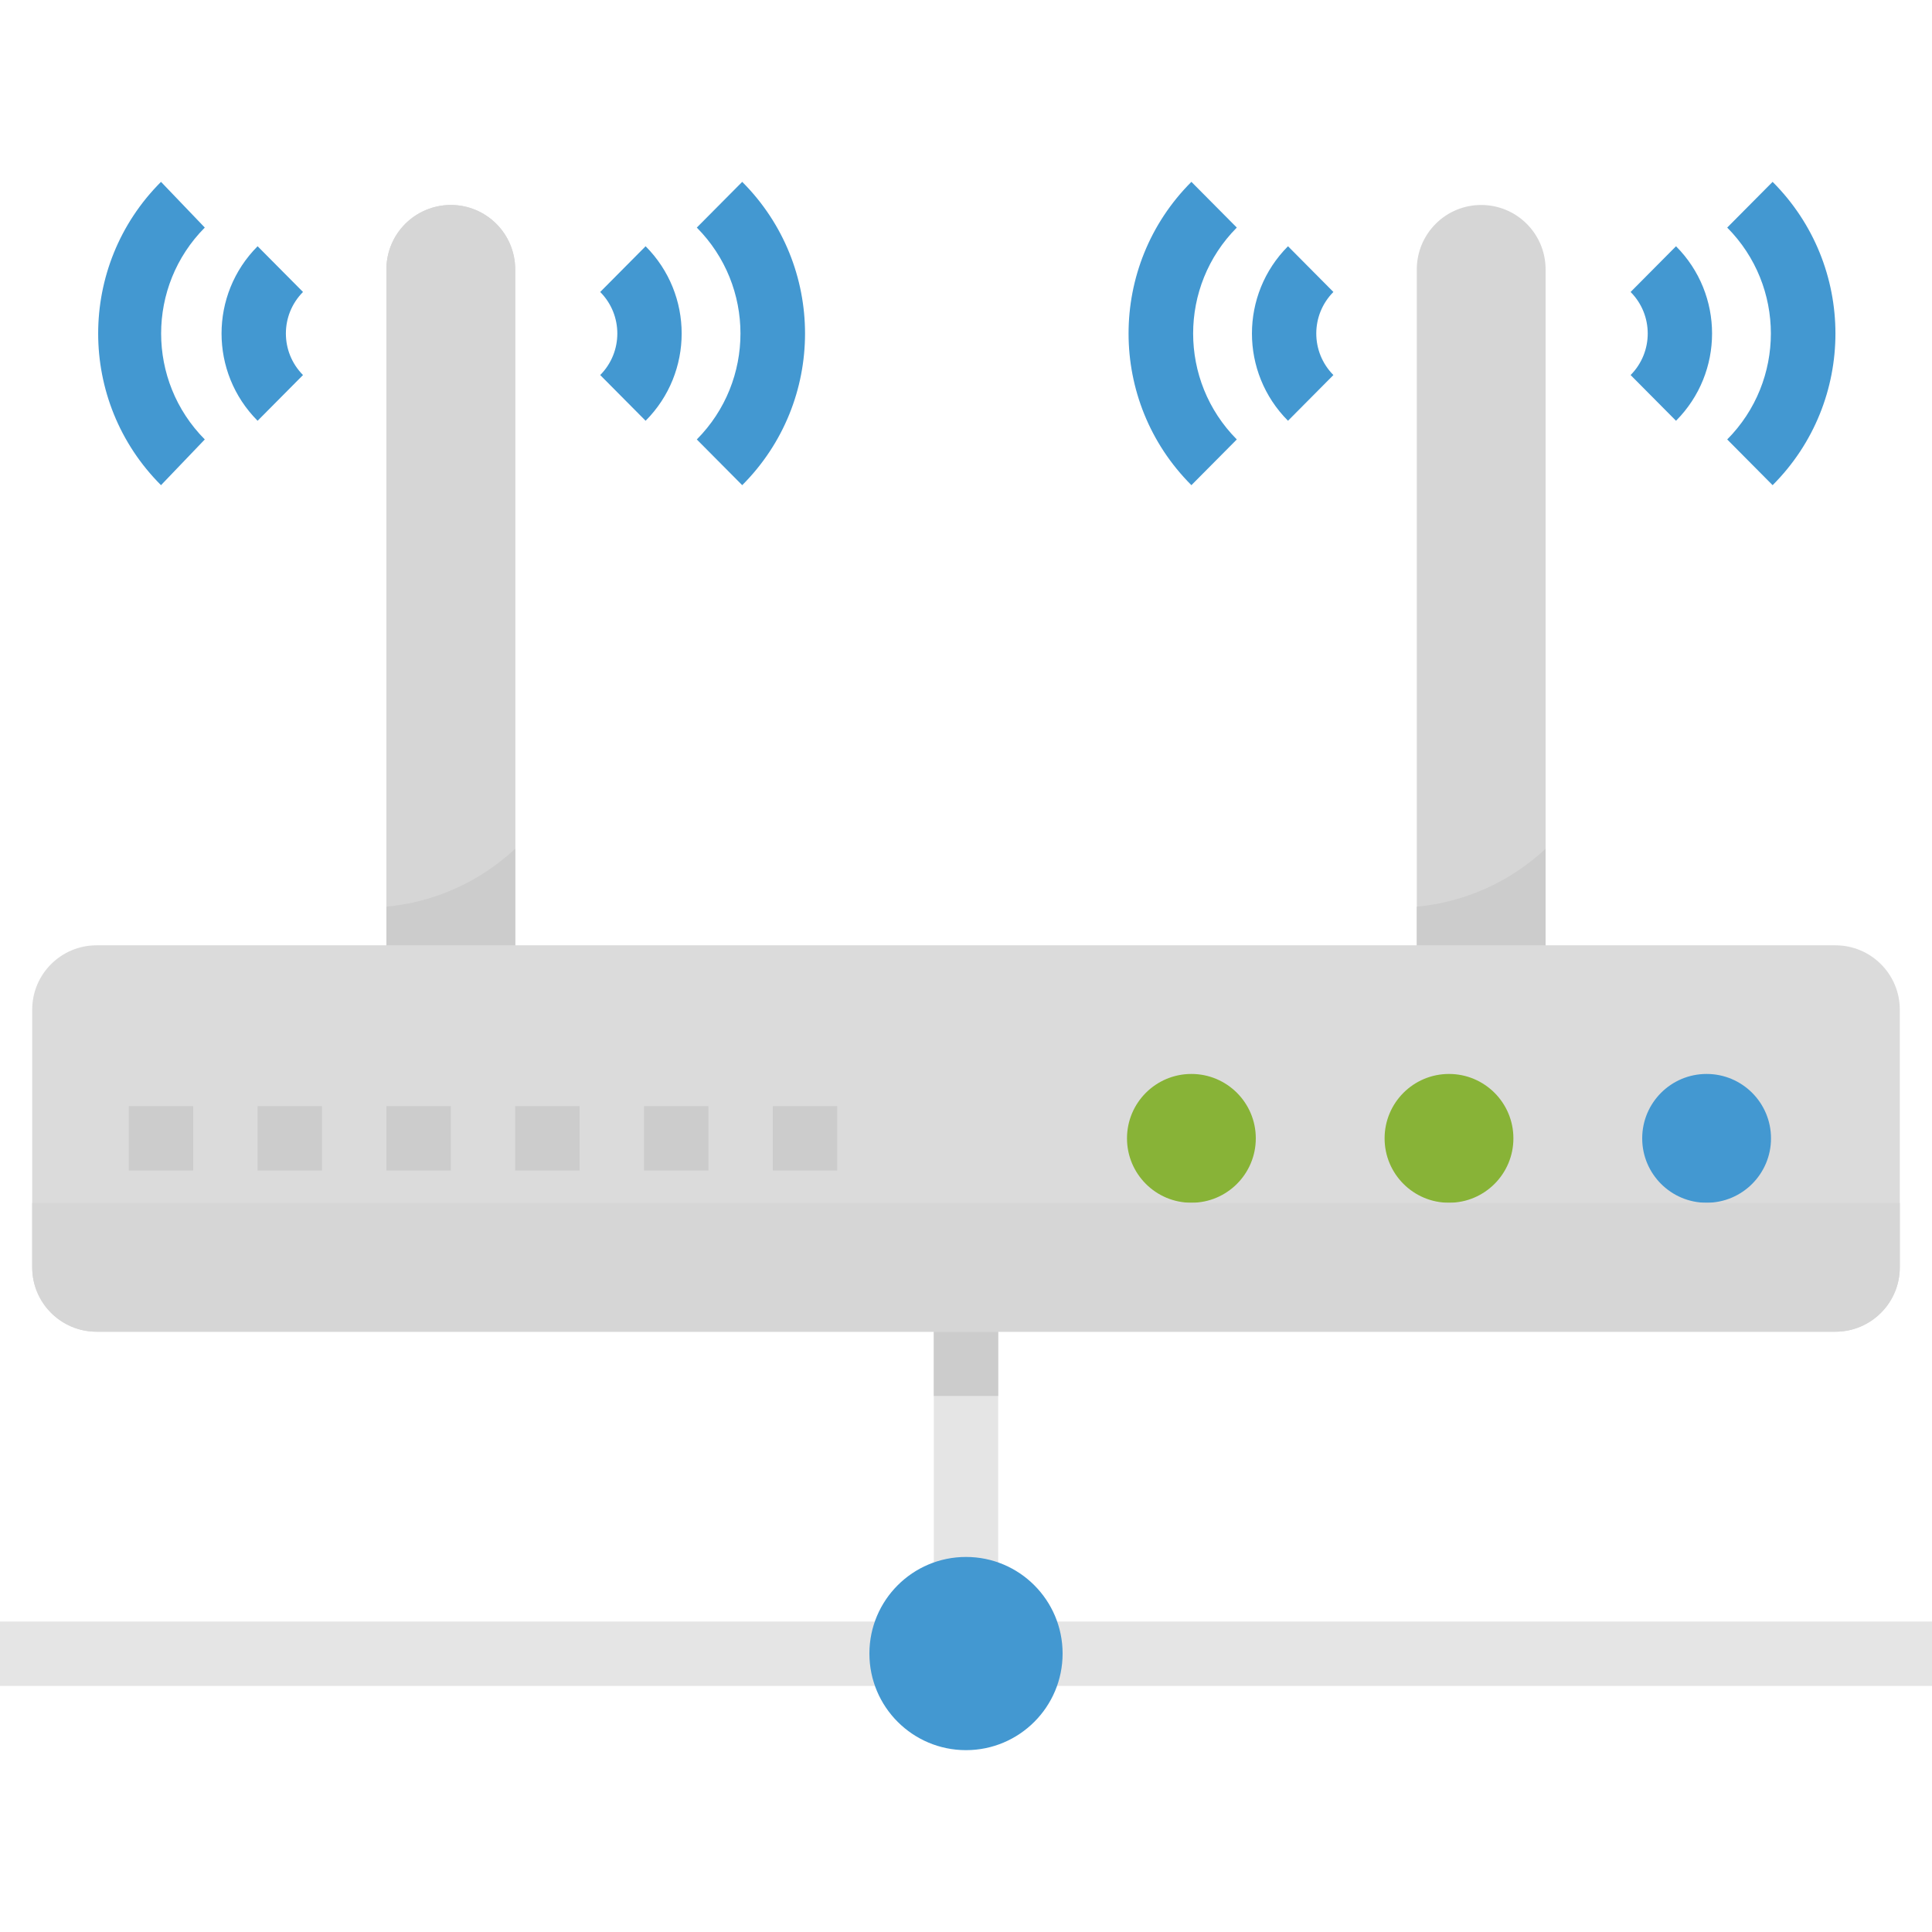 <?xml version="1.0" encoding="iso-8859-1"?>
<!-- Generator: Adobe Illustrator 19.0.0, SVG Export Plug-In . SVG Version: 6.00 Build 0)  -->
<svg version="1.1" id="Capa_1" xmlns="http://www.w3.org/2000/svg" xmlns:xlink="http://www.w3.org/1999/xlink" x="0px" y="0px"
	 viewBox="0 0 512 512" style="enable-background:new 0 0 512 512;" xml:space="preserve">
<polygon style="fill:#E5E5E5;" points="264.533,429.717 264.533,352.917 247.467,352.917 247.467,429.717 0,429.717 0,446.784 
	512,446.784 512,429.717 "/>
<rect x="247.467" y="344.341" style="fill:#CCCCCC;" width="17.067" height="25.6"/>
<g>
	<path style="fill:#D6D6D6;" d="M107.435,59.285c-3.209,3.183-5.018,7.509-5.035,12.032v179.2h34.133v-179.2
		c-0.043-9.429-7.714-17.033-17.135-16.998C114.91,54.345,110.618,56.128,107.435,59.285z"/>
	<path style="fill:#D6D6D6;" d="M404.565,59.285c-6.682-6.647-17.493-6.613-24.132,0.068c-3.166,3.183-4.949,7.484-4.966,11.964
		v187.733H409.6V71.317C409.583,66.795,407.774,62.468,404.565,59.285z"/>
	<path style="fill:#D6D6D6;" d="M107.435,59.285c-3.209,3.183-5.018,7.509-5.035,12.032v187.733h34.133V71.317
		c-0.043-9.429-7.714-17.033-17.135-16.998C114.91,54.345,110.618,56.128,107.435,59.285z"/>
</g>
<g>
	<path style="fill:#CCCCCC;" d="M102.4,259.051h34.133v-34.133c-9.361,8.764-21.367,14.174-34.133,15.36V259.051z"/>
	<path style="fill:#CCCCCC;" d="M375.467,259.051H409.6v-34.133c-9.361,8.764-21.367,14.174-34.133,15.36V259.051z"/>
</g>
<path style="fill:#DBDBDB;" d="M25.6,250.517h460.8c9.429,0,17.067,7.637,17.067,17.067v68.267c0,9.429-7.637,17.067-17.067,17.067
	H25.6c-9.429,0-17.067-7.637-17.067-17.067v-68.267C8.533,258.155,16.171,250.517,25.6,250.517z"/>
<g>
	<rect x="34.133" y="293.141" style="fill:#CCCCCC;" width="17.067" height="17.067"/>
	<rect x="68.267" y="293.141" style="fill:#CCCCCC;" width="17.067" height="17.067"/>
	<rect x="102.4" y="293.141" style="fill:#CCCCCC;" width="17.067" height="17.067"/>
	<rect x="136.533" y="293.141" style="fill:#CCCCCC;" width="17.067" height="17.067"/>
	<rect x="170.667" y="293.141" style="fill:#CCCCCC;" width="17.067" height="17.067"/>
	<rect x="204.8" y="293.141" style="fill:#CCCCCC;" width="17.067" height="17.067"/>
</g>
<circle style="fill:#4398D1;" cx="452.267" cy="301.675" r="17.067"/>
<g>
	<circle style="fill:#88B337;" cx="384" cy="301.675" r="17.067"/>
	<circle style="fill:#88B337;" cx="315.733" cy="301.675" r="17.067"/>
</g>
<g>
	<path style="fill:#4398D1;" d="M68.267,111.509c-12.74-12.783-12.74-33.468,0-46.251l12.032,12.117
		c-6.05,6.093-6.05,15.923,0,22.016L68.267,111.509z"/>
	<path style="fill:#4398D1;" d="M42.667,128.576c-22.195-22.195-22.204-58.172-0.009-80.375l0.009-0.009l11.605,12.117
		c-15.428,15.539-15.428,40.61,0,56.149L42.667,128.576z"/>
	<path style="fill:#4398D1;" d="M171.093,111.509l-12.032-12.117c6.05-6.093,6.05-15.923,0-22.016l12.032-12.117
		C183.834,78.042,183.834,98.726,171.093,111.509z"/>
	<path style="fill:#4398D1;" d="M196.693,128.576l-12.032-12.117c15.428-15.539,15.428-40.61,0-56.149l12.032-12.117
		c22.195,22.195,22.204,58.172,0.009,80.375C196.702,128.567,196.693,128.576,196.693,128.576z"/>
	<path style="fill:#4398D1;" d="M341.333,111.509c-12.74-12.783-12.74-33.468,0-46.251l12.032,12.117
		c-6.05,6.093-6.05,15.923,0,22.016L341.333,111.509z"/>
	<path style="fill:#4398D1;" d="M315.733,128.576c-22.195-22.195-22.204-58.172-0.009-80.375l0.009-0.009l12.032,12.117
		c-15.428,15.539-15.428,40.61,0,56.149L315.733,128.576z"/>
	<path style="fill:#4398D1;" d="M444.16,111.509l-12.032-12.117c6.05-6.093,6.05-15.923,0-22.016l12.032-12.117
		C456.9,78.042,456.9,98.726,444.16,111.509z"/>
	<path style="fill:#4398D1;" d="M469.76,128.576l-12.032-12.117c15.428-15.539,15.428-40.61,0-56.149l12.032-12.117
		c22.195,22.195,22.204,58.172,0.009,80.375C469.769,128.567,469.76,128.576,469.76,128.576z"/>
</g>
<path style="fill:#D6D6D6;" d="M8.533,335.851c0,9.429,7.637,17.067,17.067,17.067h460.8c9.429,0,17.067-7.637,17.067-17.067
	v-17.067H8.533V335.851z"/>
<circle style="fill:#4398D1;" cx="256" cy="438.208" r="25.6"/>
<g>
</g>
<g>
</g>
<g>
</g>
<g>
</g>
<g>
</g>
<g>
</g>
<g>
</g>
<g>
</g>
<g>
</g>
<g>
</g>
<g>
</g>
<g>
</g>
<g>
</g>
<g>
</g>
<g>
</g>
</svg>
